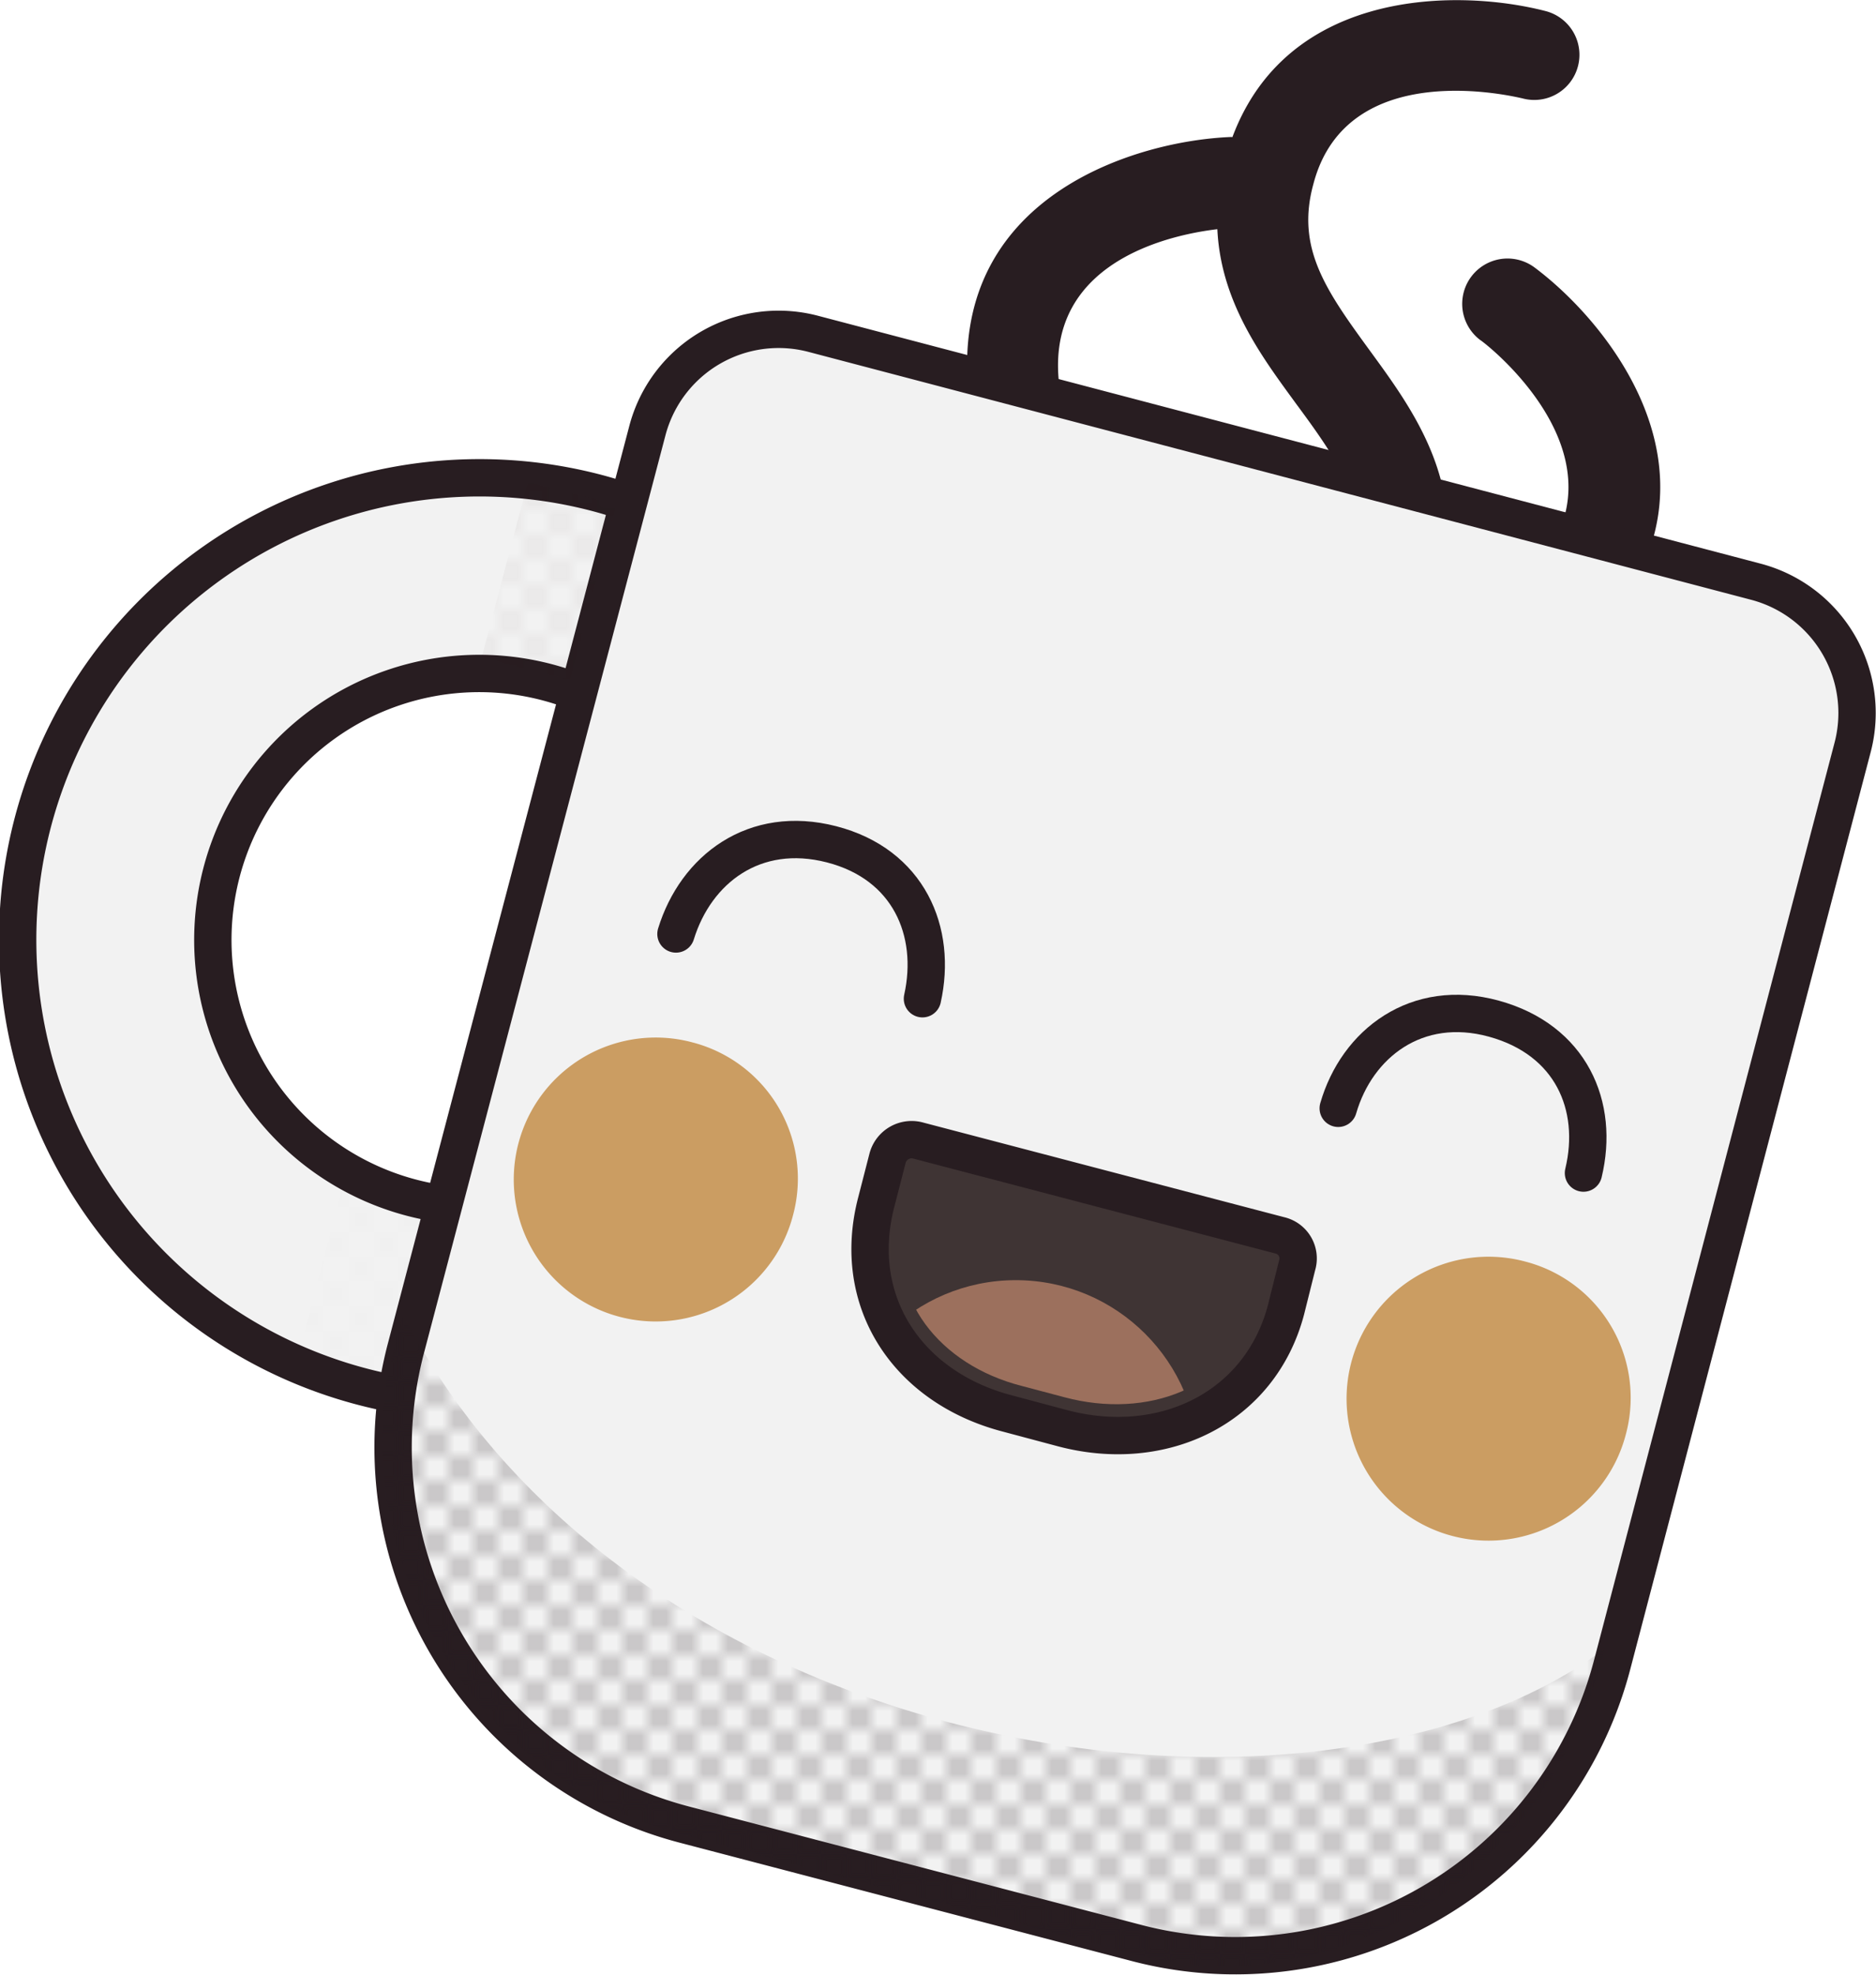 <svg xmlns="http://www.w3.org/2000/svg" xmlns:xlink="http://www.w3.org/1999/xlink" viewBox="0 0 150.7 158.6"><defs><style>.cls-1,.cls-5,.cls-7{fill:none;}.cls-2{fill:#281d21;}.cls-3{isolation:isolate;}.cls-4,.cls-6{fill:#f2f2f2;}.cls-5,.cls-6,.cls-7,.cls-8{stroke:#281d21;stroke-linecap:round;stroke-linejoin:round;stroke-width:3px;}.cls-7{fill-rule:evenodd;}.cls-8{fill:#3f3434;}.cls-9{clip-path:url(#clip-path);}.cls-10{fill:#9c705d;}.cls-11{fill:#cb9d62;}.cls-12{opacity:0.2;mix-blend-mode:multiply;fill:url(#Nueva_muestra_de_motivo_2);}</style><clipPath id="clip-path"><path class="cls-1" d="M100.5,105.5c-1.6,5.9-8.3,8.5-15,6.7l-3.4-.9c-6.7-1.7-10.9-7.2-9.4-13.1l.7-2.7a1.4,1.4,0,0,1,1.8-1l24.9,6.5a1.5,1.5,0,0,1,1.1,1.8Z"/></clipPath><pattern id="Nueva_muestra_de_motivo_2" data-name="Nueva muestra de motivo 2" width="4" height="4" patternTransform="translate(0 24.9)" patternUnits="userSpaceOnUse" viewBox="0 0 4 4"><rect class="cls-1" width="4" height="4"/><rect class="cls-2" width="2" height="2"/><rect class="cls-2" x="2" y="2" width="2" height="2"/></pattern></defs><title>Asset 2</title><g class="cls-3"><g id="Layer_2" data-name="Layer 2"><g id="Information_icon" data-name="Information icon"><g id="cup"><path class="cls-2" d="M88.8,47c4.9,3.7,7.9,6.2,8.1,11.5a10.5,10.5,0,0,1-.3,3.6l7.4-.2a15.1,15.1,0,0,0,.2-3.7c-.3-9-6.3-13.4-11.1-17S85.2,35,85,29.8C84.6,19,98.5,18.3,99.1,18.3a3.7,3.7,0,0,0-.2-7.3c-7.6.3-21.7,4.6-21.2,19C78,39,84,43.5,88.8,47Z"/><path class="cls-2" d="M104.1,32.4c3.7,5,5.9,8.3,4.5,13.3a15.9,15.9,0,0,1-1.3,3.5l7.1,1.8a26.8,26.8,0,0,0,1.3-3.4c2.3-8.7-2.2-14.7-5.7-19.5s-5.9-8.2-4.5-13.3c2.7-10.4,16.3-7,16.8-6.9a3.6,3.6,0,1,0,1.9-7C116.9-1,102.1-1,98.4,12.9,96.1,21.7,100.6,27.6,104.1,32.4Z"/><path class="cls-2" d="M129.8,49.1c8.7-11.5-.5-23.1-6.5-27.6a3.6,3.6,0,1,0-4.4,5.8c.5.3,11.5,8.9,5.1,17.5C120.9,49,124.4,56.4,129.8,49.1Z"/><path class="cls-4" d="M48,39.6A37.1,37.1,0,1,0,74.4,84.9,37.2,37.2,0,0,0,48,39.6ZM59.2,80.9A21.4,21.4,0,1,1,44,54.8,21.4,21.4,0,0,1,59.2,80.9Z"/><path class="cls-5" d="M48,39.6A37.1,37.1,0,1,0,74.4,84.9,37.2,37.2,0,0,0,48,39.6ZM59.2,80.9A21.4,21.4,0,1,1,44,54.8,21.4,21.4,0,0,1,59.2,80.9Z"/><path class="cls-6" d="M129.5,133.7A31.3,31.3,0,0,1,91.2,156l-36.3-9.5a31.3,31.3,0,0,1-22.3-38.2L52,34.6a10.9,10.9,0,0,1,13.3-7.8L141,46.7a10.9,10.9,0,0,1,7.8,13.4Z"/><path class="cls-7" d="M107.5,89c1.5-5.2,6.3-8.9,12.5-7.2s8.5,7,7.2,12.4"/><path class="cls-8" d="M103.3,105.2c-2.1,7.9-9.9,11.6-17.9,9.5l-4.5-1.2c-8-2.1-12.6-9-10.5-17l.9-3.5a2,2,0,0,1,2.5-1.4l29,7.6a1.9,1.9,0,0,1,1.4,2.4Z"/><g class="cls-9"><circle class="cls-10" cx="81.6" cy="117.5" r="14.7"/></g><path class="cls-7" d="M54.3,75c1.6-5.2,6.3-8.8,12.5-7.2s8.5,7,7.3,12.4"/><path class="cls-11" d="M63.7,97.6a11.4,11.4,0,1,1-8.1-13.9A11.3,11.3,0,0,1,63.7,97.6Z"/><path class="cls-12" d="M76.2,138.3c-21.1-5.6-36.4-18.1-43.8-32.7l-.7,2.4c-4.4,16.7,6.3,34.9,23,39.3L91,156.9c16.7,4.4,33.2-6.7,37.6-23.4l.3-1.1C117.1,141.2,96.4,143.6,76.2,138.3Z"/><polygon class="cls-12" points="45.8 54.6 38.7 52.8 42.4 38.7 49.5 40.5 45.8 54.6"/><polygon class="cls-12" points="31 111 23.9 109.1 27.6 95 34.7 96.9 31 111"/><path class="cls-11" d="M130.6,115.2a11.4,11.4,0,1,1-8.1-13.9A11.3,11.3,0,0,1,130.6,115.2Z"/></g></g></g></g></svg>